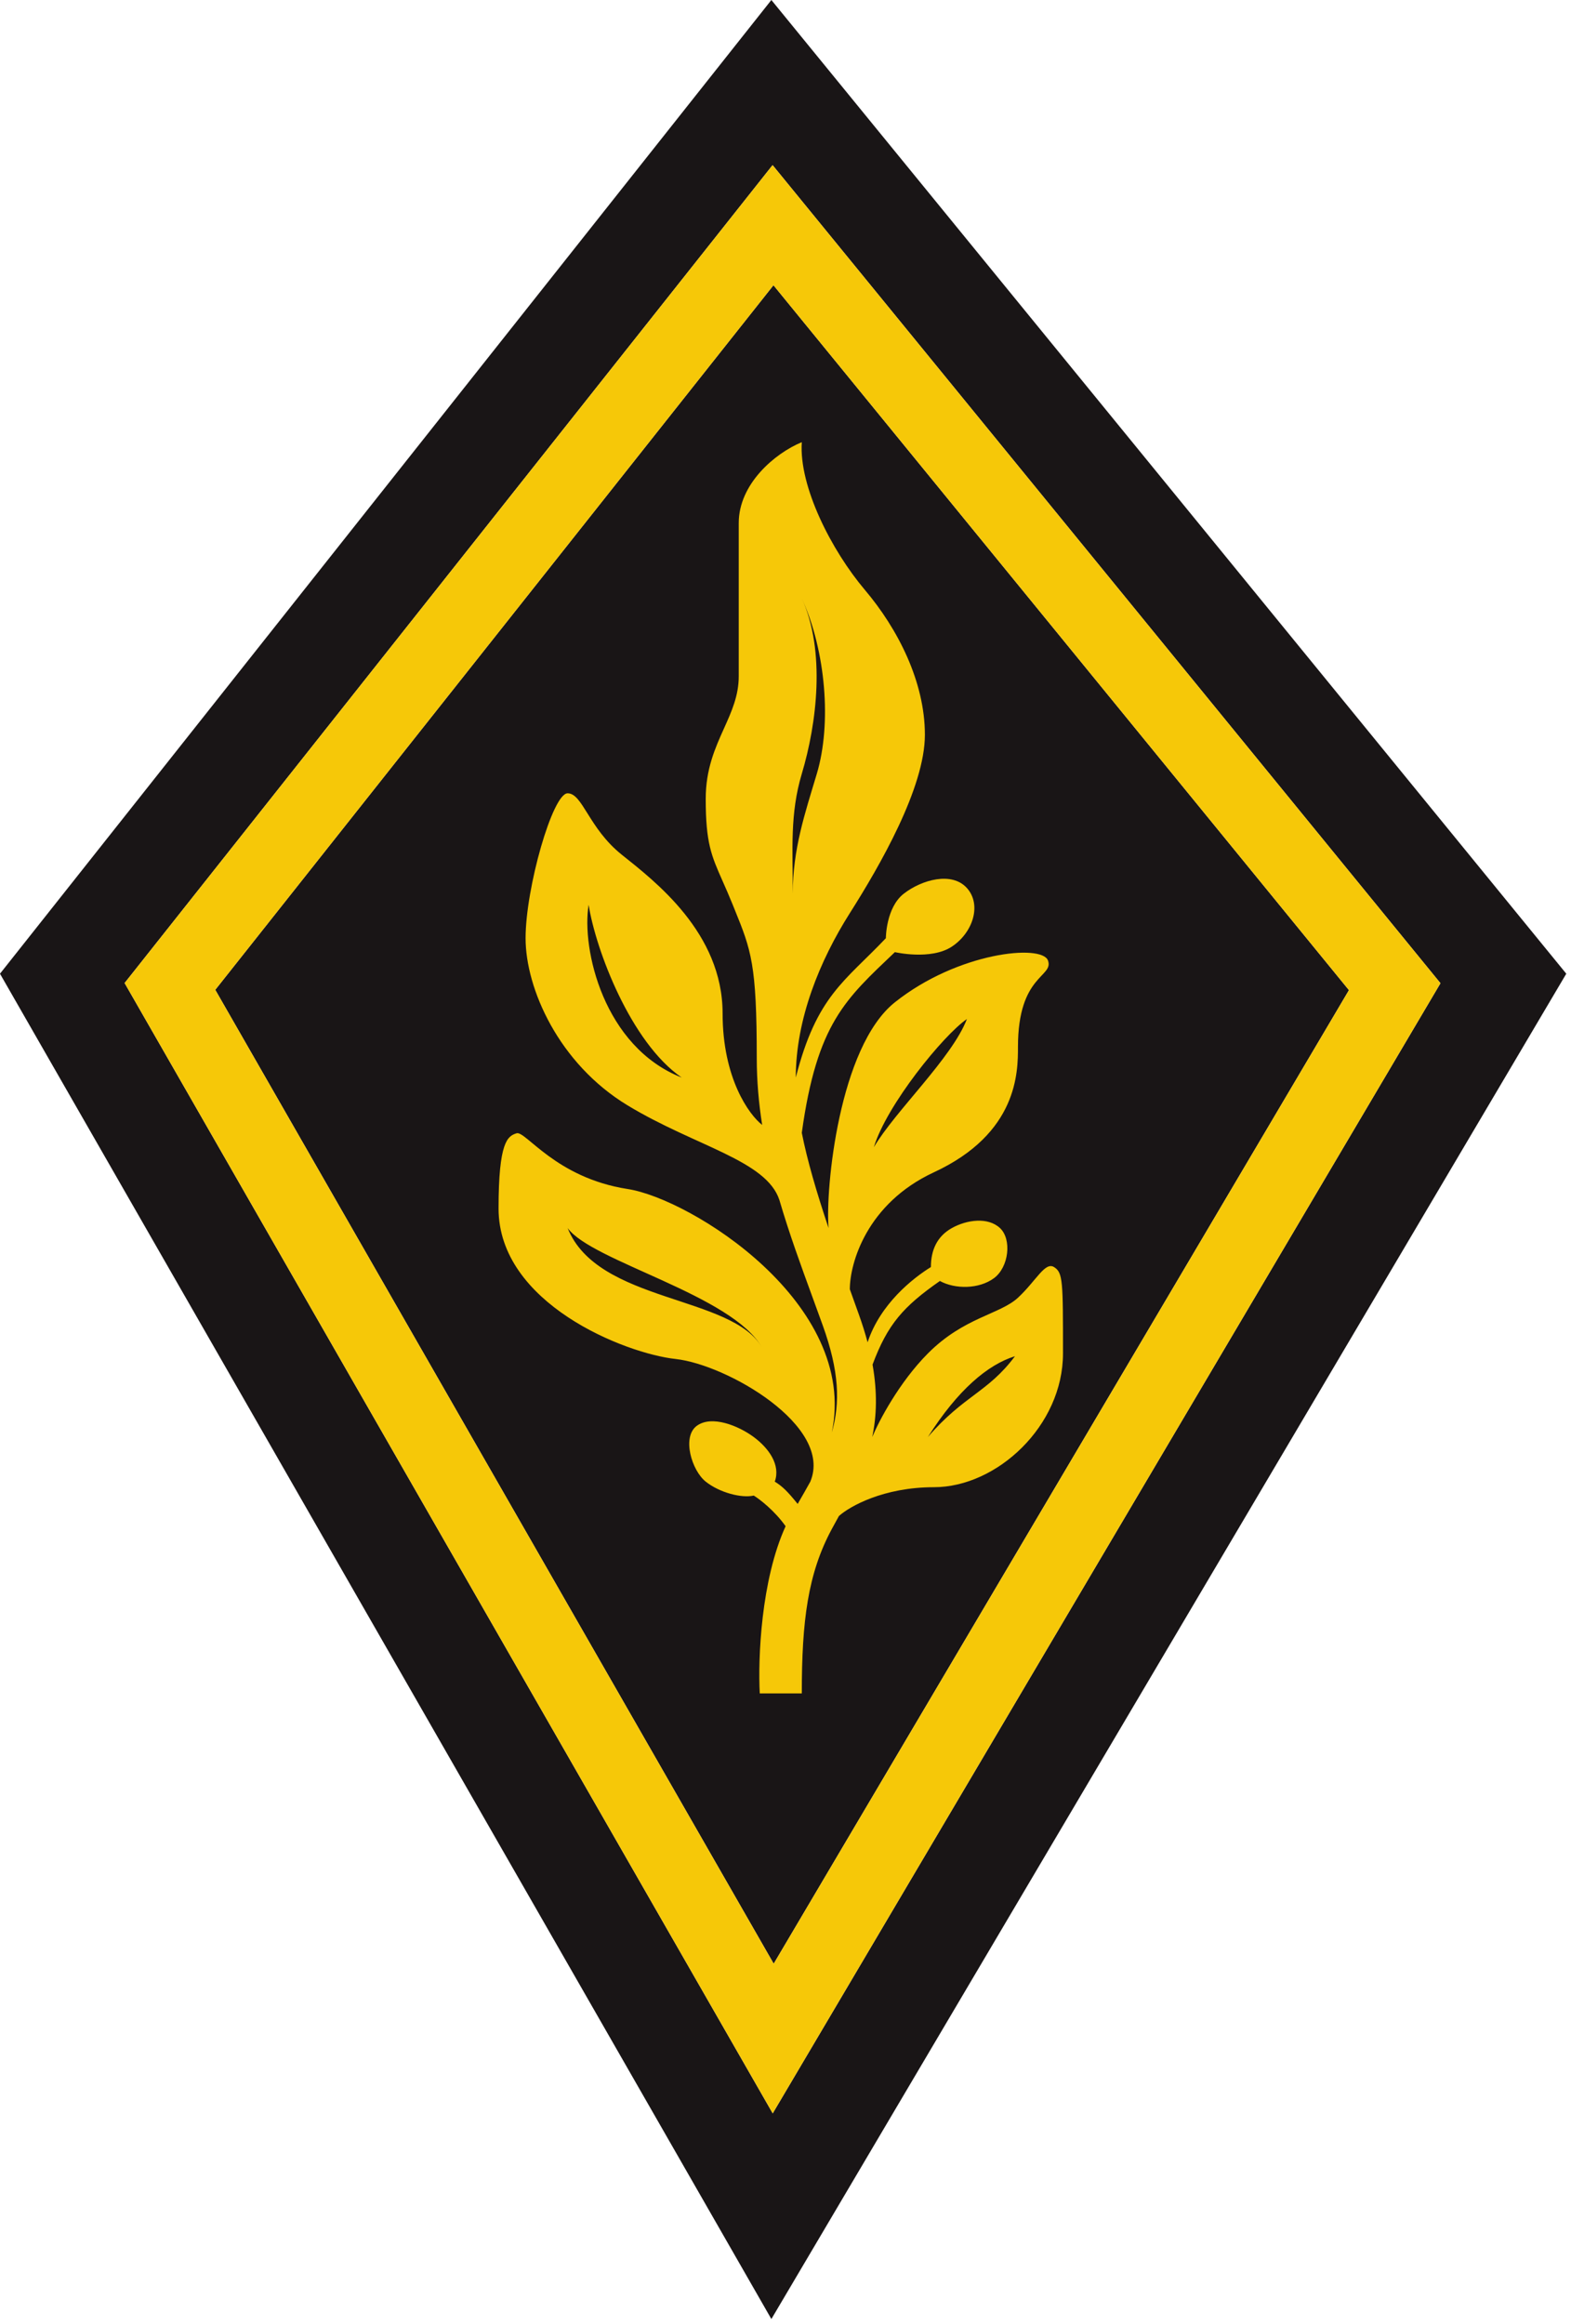 <svg width="167" height="247" viewBox="0 0 167 247" fill="none" xmlns="http://www.w3.org/2000/svg">
<path d="M143.396 105.247L82.245 208.735L22.882 105.212L82.22 30.316L143.396 105.247Z" fill="#191516"/>
<path fill-rule="evenodd" clip-rule="evenodd" d="M81.998 0L-0.002 103.5L81.998 246.5L166.498 103.5L81.998 0ZM153.123 104.511L82.141 224.636L13.247 104.491L82.127 17.551L153.123 104.511Z" fill="#191516"/>
<path fill-rule="evenodd" clip-rule="evenodd" d="M82.141 224.636L153.123 104.511L82.127 17.551L13.247 104.491L82.141 224.636ZM82.245 208.735L143.396 105.247L82.22 30.316L22.882 105.212L82.245 208.735Z" fill="#F6C808"/>
<path fill-rule="evenodd" clip-rule="evenodd" d="M85.232 180H80.764C80.569 176.286 80.893 167.967 83.511 162.227C82.335 160.568 80.764 159.364 80.126 158.969C78.849 159.265 76.509 158.673 75.019 157.488C73.53 156.303 72.466 152.748 74.062 151.563C75.658 150.379 78.53 151.563 80.126 152.748C81.722 153.933 82.998 155.71 82.36 157.488C83.173 157.989 83.708 158.515 84.793 159.857C85.273 159.03 85.724 158.245 86.139 157.488C88.606 151.563 77.253 145.047 71.828 144.454C66.402 143.862 52.998 138.53 52.998 128.459C52.998 121.35 53.956 120.757 54.913 120.461C55.87 120.165 59.062 125.2 66.722 126.385C73.424 127.422 91.296 138.53 88.424 152.265C89.333 149.076 89.202 145.733 87.466 140.9C87.113 139.917 86.753 138.931 86.39 137.94C85.152 134.556 83.894 131.115 82.856 127.57C81.485 123.328 73.924 121.859 66.722 117.499C59.381 113.056 55.87 105.058 55.87 99.726C55.87 94.394 58.743 84.323 60.339 84.323C61.934 84.323 62.572 88.027 66.083 90.84C69.594 93.652 76.814 99.134 76.814 107.724C76.814 114.596 79.618 118.486 81.019 119.572C80.655 117.26 80.445 114.894 80.445 112.463C80.445 102.472 79.852 101.009 78.095 96.674C78.029 96.51 77.961 96.343 77.892 96.171C77.491 95.179 77.132 94.368 76.814 93.652C75.618 90.95 75.019 89.599 75.019 84.915C75.019 81.741 76.028 79.501 76.963 77.423C77.774 75.623 78.53 73.944 78.53 71.882V55.59C78.53 51.443 82.36 48.185 85.232 47C84.913 51.739 88.424 58.552 91.934 62.699C95.445 66.846 98.317 72.475 98.317 78.103C98.317 83.731 93.53 92.025 90.338 97.06C87.147 102.096 84.594 108.316 84.594 114.537C86.812 105.835 89.809 104.32 94.168 99.726C94.168 99.726 94.168 96.468 96.083 94.985C97.998 93.502 101.19 92.617 102.785 94.394C104.381 96.171 103.424 99.134 101.19 100.615C98.956 102.096 95.126 101.207 95.126 101.207C89.906 106.188 86.847 108.738 85.232 120.409C85.817 123.365 86.787 126.67 88.077 130.532C87.73 126.385 89.178 111.278 95.126 106.539C101.817 101.207 110.764 100.318 111.402 102.096C112.041 103.873 108.211 103.577 108.211 111.278C108.211 113.944 108.211 120.461 99.275 124.608C92.126 127.926 90.338 134.279 90.338 137.041C90.647 137.907 90.967 138.798 91.296 139.715C91.668 140.751 91.976 141.736 92.226 142.677C93.577 138.591 97.041 135.864 98.956 134.679C98.956 132.902 99.594 131.421 101.19 130.532C102.785 129.644 105.019 129.347 106.296 130.532C107.573 131.717 107.253 134.688 105.658 135.864C104.062 137.041 101.509 137.041 99.913 136.16C96.016 138.883 94.356 140.758 92.753 145.047C93.282 148.032 93.186 150.532 92.72 152.748C93.416 151.07 95.573 146.943 98.636 143.862C102.466 140.011 106.296 139.715 108.211 137.94C110.126 136.166 111.083 134.087 112.041 134.679C112.998 135.272 112.998 136.16 112.998 143.862C112.998 151.563 105.977 158.08 99.275 158.08C93.913 158.08 90.309 160.124 89.178 161.145L89.177 161.146C88.925 161.604 88.672 162.062 88.424 162.523C85.87 167.263 85.232 172.299 85.232 180ZM86.828 82.249C88.424 76.918 87.785 69.216 85.232 63.588C87.785 69.216 86.828 76.918 85.232 82.249C83.956 86.515 84.275 90.247 84.275 94.987C84.275 90.247 85.551 86.515 86.828 82.249ZM72.466 114.537C64.168 111.278 61.798 100.863 62.572 96.171C63.317 100.933 67.037 110.808 72.466 114.537ZM92.892 121.942C94.258 117.437 100.287 110.03 102.785 108.316C101.19 112.463 95.161 118.092 92.892 121.942ZM81.019 143.269C77.892 137.641 62.892 134.087 60.339 130.532C63.53 138.53 77.892 137.641 81.019 143.269ZM98.636 152.748C101.828 147.713 105.019 145.047 107.892 144.158C105.019 148.009 102.466 148.305 98.636 152.748Z" fill="#F6C808"/>
</svg>
